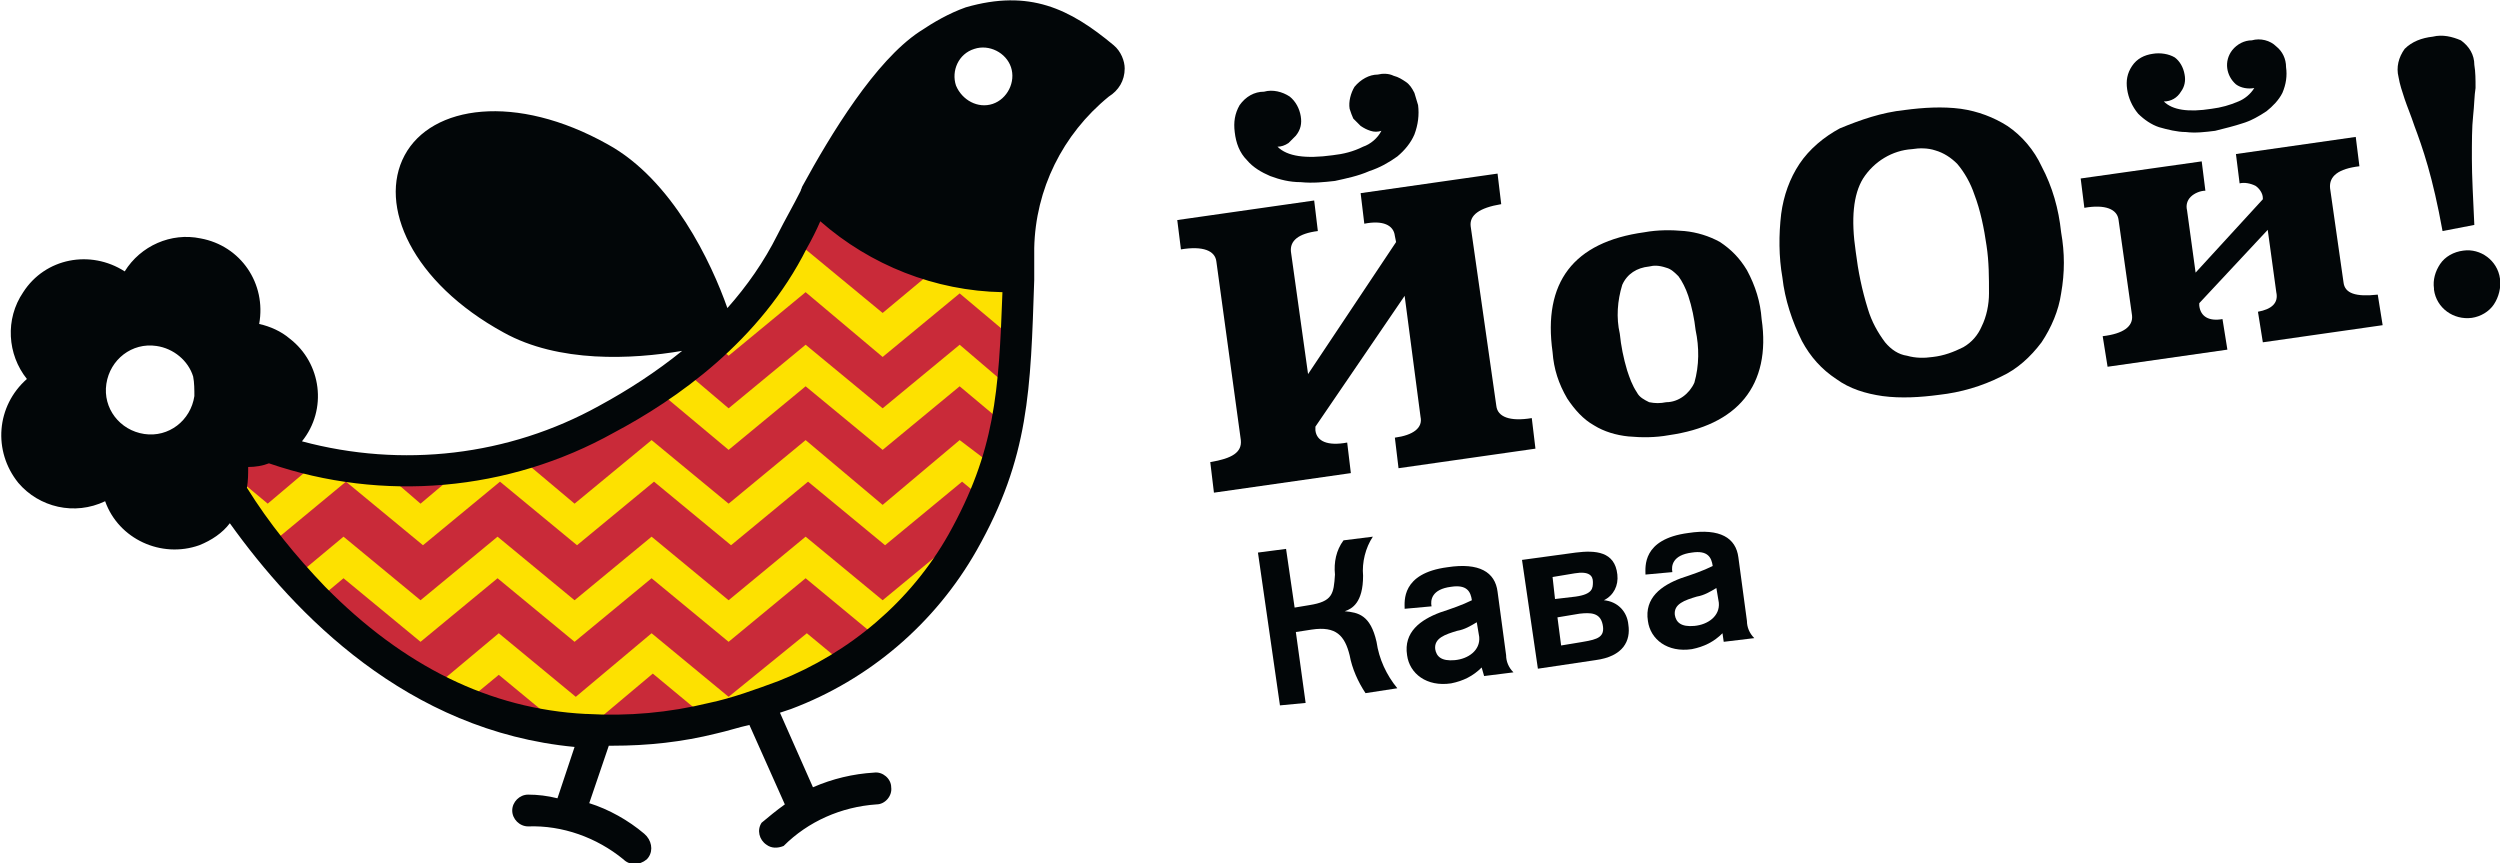 <?xml version="1.0" encoding="utf-8"?>
<!-- Generator: Adobe Illustrator 21.0.0, SVG Export Plug-In . SVG Version: 6.00 Build 0)  -->
<svg version="1.1" id="Слой_1" xmlns="http://www.w3.org/2000/svg" xmlns:xlink="http://www.w3.org/1999/xlink" x="0px" y="0px"
	 viewBox="0 0 204.5 70.6" style="enable-background:new 0 0 204.5 70.6;" xml:space="preserve">
<style type="text/css">
	.st0{fill:#020608;}
	.st1{fill:#C92A39;}
	.st2{fill:#FDE100;}
	.st3{fill:#EEDC49;}
</style>
<title>Yoy_logo_1</title>
<g id="Слой_2">
	<g id="Слой_2-2">
		<path class="st0" d="M114.9,24.2l-7.3,10.7v0.3c0.1,0.9,1,1.3,2.6,1l0.3,2.5l-11.2,1.6l-0.3-2.5c1.8-0.3,2.6-0.8,2.5-1.8l-2-14.6
			c-0.1-0.9-1.1-1.3-2.9-1L96.3,18l11.2-1.6l0.3,2.5c-1.6,0.2-2.3,0.8-2.2,1.7l1.4,10l7.2-10.8l-0.1-0.5c-0.1-0.9-1-1.3-2.5-1
			l-0.3-2.5l11.2-1.6l0.3,2.5c-1.8,0.3-2.6,0.9-2.5,1.8l2.1,14.7c0.1,0.9,1.1,1.3,2.9,1l0.3,2.5l-11.2,1.6l-0.3-2.5
			c1.5-0.2,2.3-0.8,2.1-1.7L114.9,24.2z M109.2,14.8c-0.9,0.1-1.8,0.2-2.8,0.1c-0.9,0-1.7-0.2-2.5-0.5c-0.7-0.3-1.4-0.7-1.9-1.3
			c-0.6-0.6-0.9-1.4-1-2.3c-0.1-0.8,0-1.5,0.4-2.2c0.5-0.7,1.2-1.1,2-1.1c0.7-0.2,1.5,0,2.1,0.4c0.5,0.4,0.8,1,0.9,1.6
			c0.1,0.6,0,1.1-0.4,1.6c-0.2,0.2-0.4,0.4-0.6,0.6c-0.3,0.2-0.6,0.3-0.9,0.3c0.8,0.8,2.3,1,4.5,0.7c0.9-0.1,1.7-0.3,2.5-0.7
			c0.6-0.2,1.2-0.7,1.5-1.3c-0.3,0.1-0.6,0.1-0.9,0c-0.3-0.1-0.5-0.2-0.8-0.4c-0.2-0.2-0.4-0.4-0.6-0.6c-0.1-0.2-0.2-0.5-0.3-0.8
			c-0.1-0.6,0.1-1.3,0.4-1.8c0.5-0.6,1.2-1,1.9-1c0.4-0.1,0.9-0.1,1.3,0.1c0.4,0.1,0.7,0.3,1,0.5c0.3,0.2,0.5,0.5,0.7,0.9
			c0.1,0.3,0.2,0.7,0.3,1c0.1,0.8,0,1.6-0.3,2.4c-0.3,0.7-0.8,1.3-1.4,1.8c-0.7,0.5-1.4,0.9-2.3,1.2
			C111.1,14.4,110.1,14.6,109.2,14.8L109.2,14.8z"/>
		<path class="st0" d="M144.1,26.1c0.4,2.7-0.1,4.9-1.4,6.5c-1.3,1.6-3.4,2.6-6.2,3c-1.1,0.2-2.2,0.2-3.3,0.1c-1-0.1-2-0.4-2.8-0.9
			c-0.9-0.5-1.6-1.3-2.2-2.2c-0.7-1.2-1.1-2.4-1.2-3.8c-0.8-5.7,1.7-9,7.5-9.8c1.1-0.2,2.2-0.2,3.3-0.1c1,0.1,2,0.4,2.9,0.9
			c0.9,0.6,1.6,1.3,2.2,2.3C143.6,23.4,144,24.7,144.1,26.1z M134.9,21.8c-1,0.1-1.8,0.6-2.2,1.5c-0.4,1.3-0.5,2.7-0.2,4
			c0.1,1,0.3,2,0.6,3c0.2,0.6,0.4,1.2,0.8,1.8c0.2,0.4,0.6,0.6,1,0.8c0.5,0.1,0.9,0.1,1.4,0c1,0,1.9-0.7,2.3-1.6
			c0.4-1.4,0.4-2.9,0.1-4.3c-0.1-0.9-0.3-1.9-0.6-2.8c-0.2-0.6-0.5-1.2-0.8-1.6c-0.3-0.3-0.6-0.6-1-0.7
			C135.7,21.7,135.3,21.7,134.9,21.8L134.9,21.8z"/>
		<path class="st0" d="M155.8,9c1.5-0.2,3.1-0.3,4.6-0.1c1.4,0.2,2.7,0.7,3.8,1.4c1.2,0.8,2.2,2,2.8,3.3c0.9,1.7,1.4,3.5,1.6,5.4
			c0.3,1.7,0.3,3.3,0,5c-0.2,1.4-0.8,2.8-1.6,4c-0.9,1.2-2,2.2-3.3,2.8c-1.6,0.8-3.3,1.3-5.1,1.5c-1.5,0.2-3.1,0.3-4.6,0.1
			c-1.4-0.2-2.7-0.6-3.8-1.4c-1.2-0.8-2.1-1.8-2.8-3.1c-0.8-1.6-1.4-3.4-1.6-5.2c-0.3-1.7-0.3-3.5-0.1-5.2c0.2-1.5,0.7-2.9,1.5-4.1
			c0.8-1.2,2-2.2,3.3-2.9C152.2,9.8,153.9,9.2,155.8,9z M156.4,12.2c-1.6,0.1-3.1,1-4,2.4c-0.8,1.3-1,3.3-0.6,6
			c0.2,1.6,0.5,3.1,1,4.7c0.3,1,0.8,1.9,1.4,2.7c0.5,0.6,1.1,1,1.8,1.1c0.7,0.2,1.4,0.2,2.1,0.1c0.9-0.1,1.7-0.4,2.5-0.8
			c0.7-0.4,1.2-1,1.5-1.7c0.4-0.8,0.6-1.8,0.6-2.7c0-1.3,0-2.6-0.2-3.9c-0.2-1.4-0.5-2.9-1-4.2c-0.3-0.9-0.8-1.8-1.4-2.5
			c-0.5-0.5-1.1-0.9-1.8-1.1C157.7,12.1,157,12.1,156.4,12.2L156.4,12.2z"/>
		<path class="st0" d="M180.1,13.2l0.3,2.4c-0.4,0-0.9,0.2-1.2,0.5c-0.3,0.3-0.4,0.7-0.3,1.1l0.7,5.1l5.5-6v-0.1
			c0-0.4-0.3-0.8-0.6-1c-0.4-0.2-0.9-0.3-1.3-0.2l-0.3-2.4l9.8-1.4l0.3,2.4c-1.7,0.2-2.5,0.8-2.4,1.8l1.1,7.7c0.1,0.9,1,1.2,2.8,1
			l0.4,2.5l-9.8,1.4l-0.4-2.5c1.1-0.2,1.7-0.7,1.5-1.6l-0.7-5.1l-5.6,6V25c0.1,0.9,0.8,1.3,1.9,1.1l0.4,2.5l-9.8,1.4l-0.4-2.5
			c1.7-0.2,2.5-0.8,2.4-1.7l-1.1-7.8c-0.1-0.9-1.1-1.3-2.8-1l-0.3-2.4L180.1,13.2z M181.2,10.7c-0.8,0.1-1.6,0.2-2.4,0.1
			c-0.7,0-1.5-0.2-2.2-0.4c-0.6-0.2-1.2-0.6-1.7-1.1c-0.5-0.6-0.8-1.3-0.9-2c-0.1-0.7,0-1.3,0.4-1.9c0.4-0.6,1-0.9,1.7-1
			c0.6-0.1,1.3,0,1.8,0.3c0.4,0.3,0.7,0.8,0.8,1.4c0.1,0.5,0,1-0.3,1.4c-0.3,0.5-0.8,0.8-1.4,0.8c0.7,0.7,2,0.9,3.9,0.6
			c0.8-0.1,1.5-0.3,2.2-0.6c0.5-0.2,1-0.6,1.3-1.1c-0.5,0.1-1.1,0-1.5-0.3c-0.8-0.7-1-1.9-0.3-2.8c0.4-0.5,1-0.8,1.6-0.8
			c0.7-0.2,1.5,0,2,0.5c0.5,0.4,0.8,1,0.8,1.7c0.1,0.7,0,1.4-0.3,2.1c-0.3,0.6-0.8,1.1-1.3,1.5c-0.6,0.4-1.3,0.8-2,1
			C182.8,10.3,182,10.5,181.2,10.7L181.2,10.7z"/>
		<path class="st0" d="M199.8,18.9c-0.4-2.2-0.8-3.9-1.2-5.3c-0.4-1.4-0.8-2.5-1.1-3.3c-0.3-0.9-0.6-1.6-0.8-2.2
			c-0.2-0.6-0.4-1.2-0.5-1.8c-0.2-0.8,0-1.6,0.5-2.3c0.6-0.6,1.4-0.9,2.3-1c0.8-0.2,1.6,0,2.3,0.3c0.7,0.5,1.1,1.2,1.1,2
			c0.1,0.6,0.1,1.2,0.1,1.9c-0.1,0.6-0.1,1.4-0.2,2.3c-0.1,0.9-0.1,2.1-0.1,3.5c0,1.4,0.1,3.2,0.2,5.4L199.8,18.9z M204.5,22.8
			c0.1,0.7-0.1,1.5-0.5,2.1c-0.4,0.6-1.1,1-1.8,1.1c-1.5,0.2-2.9-0.8-3.1-2.3c0,0,0,0,0-0.1c-0.1-0.7,0.1-1.4,0.5-2
			c0.4-0.6,1.1-1,1.9-1.1C202.9,20.3,204.3,21.3,204.5,22.8L204.5,22.8z"/>
		<path class="st0" d="M104.7,57.7l-1.8-12.5l2.3-0.3l0.7,4.8l1.2-0.2c1.9-0.3,2-0.9,2.1-2.5c-0.1-1,0.1-2,0.7-2.8l2.4-0.3
			c-0.6,0.9-0.9,2.1-0.8,3.2c0,2.2-0.9,2.7-1.5,2.9c1.1,0.1,2.1,0.3,2.6,2.5c0.2,1.4,0.8,2.7,1.7,3.8l-2.6,0.4
			c-0.6-0.9-1.1-2-1.3-3.1c-0.4-1.6-1.1-2.4-3.1-2.1l-1.3,0.2l0.8,5.8L104.7,57.7z"/>
		<path class="st0" d="M121.4,55.3l-0.2-0.7c-0.7,0.7-1.5,1.1-2.5,1.3c-2,0.3-3.4-0.8-3.6-2.3c-0.3-1.9,1.1-2.9,2.7-3.5
			c0.9-0.3,1.8-0.6,2.6-1c-0.1-0.7-0.4-1.3-1.7-1.1c-1.6,0.2-1.7,1.1-1.6,1.6l-2.2,0.2c0-0.6-0.3-2.9,3.5-3.4c2.6-0.4,3.9,0.4,4.1,2
			l0.7,5.2c0,0.5,0.2,1,0.6,1.4L121.4,55.3z M120.8,50.9c-0.5,0.3-1,0.6-1.6,0.7c-1,0.3-1.9,0.6-1.8,1.5c0.1,0.6,0.5,1,1.6,0.9
			s2.1-0.8,2-1.9L120.8,50.9z"/>
		<path class="st0" d="M128.9,45.2c1.6-0.2,3.2-0.1,3.4,1.8c0.1,0.9-0.3,1.7-1.1,2.1c1.1,0.1,1.9,0.9,2,2c0.2,1.3-0.4,2.6-2.7,2.9
			l-4.7,0.7l-1.3-8.9L128.9,45.2z M127.2,49l1.7-0.2c1.4-0.2,1.4-0.7,1.4-1.2s-0.3-0.9-1.5-0.7l-1.8,0.3L127.2,49z M127.7,52.8
			l1.8-0.3c1.2-0.2,1.8-0.4,1.6-1.4s-1-1-1.9-0.9l-1.8,0.3L127.7,52.8z"/>
		<path class="st0" d="M141,52.5l-0.1-0.7c-0.7,0.7-1.5,1.1-2.5,1.3c-2,0.3-3.4-0.8-3.6-2.3c-0.3-1.9,1.1-2.9,2.7-3.5
			c0.9-0.3,1.8-0.6,2.6-1c-0.1-0.7-0.4-1.3-1.7-1.1c-1.6,0.2-1.7,1.1-1.6,1.6l-2.2,0.2c0-0.6-0.3-2.9,3.5-3.4c2.6-0.4,3.9,0.4,4.1,2
			l0.7,5.2c0,0.5,0.2,1,0.6,1.4L141,52.5z M140.4,48.1c-0.5,0.3-1,0.6-1.6,0.7c-1,0.3-1.9,0.6-1.8,1.5c0.1,0.6,0.5,1,1.6,0.9
			s2.1-0.8,2-1.9L140.4,48.1z"/>
		<path class="st1" d="M50.2,59.6c-0.7,0-1.3,0-2-0.1h-0.2c-8-0.5-15.3-4.2-21.8-10.8c-2.5-2.5-4.7-5.3-6.6-8.2l-0.2-0.3l0.1-0.3
			c0.1-0.5,0.1-1,0-1.4l-0.1-1h1c0.5,0,1-0.1,1.5-0.3l0.3-0.1l0.3,0.1c9.1,3.1,19.1,2.2,27.5-2.4c5-2.6,11.7-7.3,15.4-14.8l0,0
			c0.4-0.7,0.8-1.5,1.1-2.2l0.5-1l0.8,0.7c4,3.5,9,5.5,14.3,5.5h0.9V24c-0.2,8.6-0.5,13.4-4.4,20.3c-3.2,5.7-8.3,10.1-14.4,12.5
			c-1.9,0.8-3.8,1.4-5.8,1.8C55.7,59.2,53,59.6,50.2,59.6z"/>
		<path class="st2" d="M59.6,57l-6.3-5.2L47.1,57l-6.3-5.2l-4.9,4.1c0.9,0.5,1.7,0.9,2.6,1.2l2.3-1.9l4.6,3.8
			c0.9,0.1,1.8,0.3,2.7,0.3h0.3l5-4.2l4.1,3.4l1-0.2c2-0.5,3.9-1.1,5.8-1.8h0.1l1.6-1.3l0.5,0.4c0.8-0.4,1.7-0.9,2.4-1.4L66,51.8
			L59.6,57z"/>
		<path class="st3" d="M72.7,20.7c-1.8-0.9-3.4-2-4.9-3.3L67,16.7v0.1l5.2,4.4L72.7,20.7z"/>
		<path class="st3" d="M49.2,35c-0.9,0.5-1.9,0.9-2.8,1.3l0.6,0.5L49.2,35z"/>
		<path class="st2" d="M78.5,36l-6.3,5.3L65.9,36l-6.3,5.2L53.3,36l-6.3,5.2l-4.4-3.7c-1.6,0.5-3.3,0.8-5,1l-3.2,2.7l-2.9-2.5
			c-1.9-0.1-3.8-0.3-5.7-0.8l-3.9,3.3l-2.4-2c0,0.1,0,0.3,0,0.4L19.5,40l0.2,0.3c0.9,1.4,1.8,2.7,2.8,3.9l5.8-4.8l6.3,5.2l6.3-5.2
			l6.3,5.2l6.3-5.2l6.3,5.2l6.3-5.2l6.3,5.2l6.3-5.2l1.7,1.4c0.4-0.9,0.7-1.7,1-2.6L78.5,36z"/>
		<path class="st2" d="M81.6,22.9c-1.8-0.1-3.5-0.3-5.2-0.8l-4.2,3.5l-6.3-5.2l-1.4,1.2c-1.5,2.5-3.4,4.9-5.6,6.9l0.7,0.6l6.3-5.2
			l6.3,5.3l6.3-5.2l4.4,3.7c0-1,0.1-2.1,0.1-3.3L81.6,22.9z"/>
		<path class="st2" d="M78.5,43.9l-6.3,5.2l-6.3-5.2l-6.3,5.2l-6.3-5.2L47,49.1l-6.3-5.2l-6.3,5.2l-6.3-5.2l-3.6,3
			c0.5,0.6,1,1.1,1.6,1.7l0.2,0.2l1.8-1.5l6.3,5.2l6.3-5.2l6.3,5.2l6.3-5.2l6.3,5.2l6.3-5.2l5.8,4.8c2.8-2.2,5.1-4.9,6.9-8v-0.1
			L78.5,43.9z"/>
		<path class="st2" d="M78.5,28.2l-6.3,5.2l-6.3-5.2l-6.3,5.2l-3.3-2.8c-0.7,0.6-1.5,1.1-2.2,1.6l5.5,4.6l6.3-5.2l6.3,5.2l6.3-5.2
			l3.7,3.1c0.2-1,0.3-2,0.4-3L78.5,28.2z"/>
		<path class="st0" d="M91.1,3.7c-3.6-3-6.9-4.6-12.1-3.1c-1.4,0.5-2.6,1.2-3.8,2C71.6,5,68,10.9,65.6,15.3c0,0.1-0.1,0.2-0.1,0.3
			c-0.6,1.2-1.3,2.4-1.9,3.6c-1.1,2.2-2.5,4.2-4.1,6c-1.3-3.7-4.5-10.5-9.8-13.4c-7.5-4.2-14.4-3.2-16.6,0.9s0.6,10.4,8.1,14.5
			c4.5,2.5,10.5,2.2,14.6,1.5c-2.1,1.7-4.4,3.2-6.8,4.5c-7.4,4.1-16.1,5.1-24.3,2.9c2.1-2.6,1.6-6.4-1-8.4c-0.7-0.6-1.6-1-2.5-1.2
			c0.6-3.3-1.5-6.4-4.8-7c-2.4-0.5-4.9,0.6-6.2,2.7c-2.8-1.8-6.5-1.1-8.3,1.7c-1.5,2.2-1.3,5.1,0.3,7.1c-2.5,2.2-2.8,5.9-0.7,8.5
			c1.7,2,4.6,2.7,7.1,1.5c1.1,3.1,4.6,4.7,7.7,3.6c1-0.4,1.9-1,2.5-1.8c5.3,7.4,14.5,17,28.2,18.3l-1.4,4.2C44.8,65.1,44,65,43.2,65
			c-0.7,0-1.3,0.6-1.3,1.3c0,0,0,0,0,0c0,0.7,0.6,1.3,1.3,1.3c2.8-0.1,5.6,0.9,7.8,2.7c0.5,0.5,1.3,0.5,1.9,0c0.5-0.5,0.5-1.3,0-1.9
			c-0.1-0.1-0.1-0.1-0.2-0.2c-1.3-1.1-2.9-2-4.5-2.5l1.6-4.7h0.3c2.9,0,5.7-0.3,8.5-1c0.9-0.2,1.8-0.5,2.7-0.7l2.9,6.5
			c-0.7,0.5-1.3,1-1.9,1.5c-0.4,0.6-0.2,1.4,0.4,1.8c0.4,0.3,0.9,0.3,1.4,0.1c2-2,4.7-3.2,7.6-3.4c0.7,0,1.3-0.7,1.2-1.4
			c0-0.7-0.7-1.3-1.4-1.2c-1.7,0.1-3.4,0.5-5,1.2l-2.7-6.1l0.9-0.3C71.1,55.6,76.5,51,79.9,45c4.3-7.6,4.4-13.1,4.7-22.1v-0.3
			c0,0,0,0,0-0.1c0-0.1,0-0.2,0-0.3v-1.9c0.1-4.8,2.3-9.3,6.1-12.4c0.8-0.5,1.3-1.3,1.3-2.3C92,5,91.7,4.2,91.1,3.7z M15.9,32.4
			c-0.3,2-2.1,3.4-4.1,3.1s-3.4-2.1-3.1-4.1c0.3-2,2.1-3.4,4.1-3.1c1.4,0.2,2.6,1.2,3,2.5C15.9,31.3,15.9,31.9,15.9,32.4z M79.7,4
			c1.2-0.4,2.6,0.3,3,1.5c0.4,1.2-0.3,2.6-1.5,3c-1.2,0.4-2.5-0.3-3-1.5C77.8,5.8,78.4,4.4,79.7,4C79.7,4,79.7,4,79.7,4z M77.6,43.7
			c-3.1,5.5-8.1,9.7-13.9,12c-1.9,0.7-3.8,1.4-5.7,1.8c-3.3,0.8-6.6,1.1-10,0.9h-0.1l0,0C40.1,58,33,54.5,26.6,48
			c-2.4-2.5-4.6-5.2-6.4-8.1c0.1-0.6,0.1-1.1,0.1-1.7c0.6,0,1.2-0.1,1.7-0.3c9.3,3.2,19.6,2.3,28.2-2.5c5.1-2.7,12-7.5,15.8-15.1
			c0.4-0.7,0.8-1.5,1.1-2.2c4.1,3.6,9.4,5.7,14.9,5.8C81.7,32.1,81.4,36.9,77.6,43.7z"/>
	</g>
</g>
</svg>
